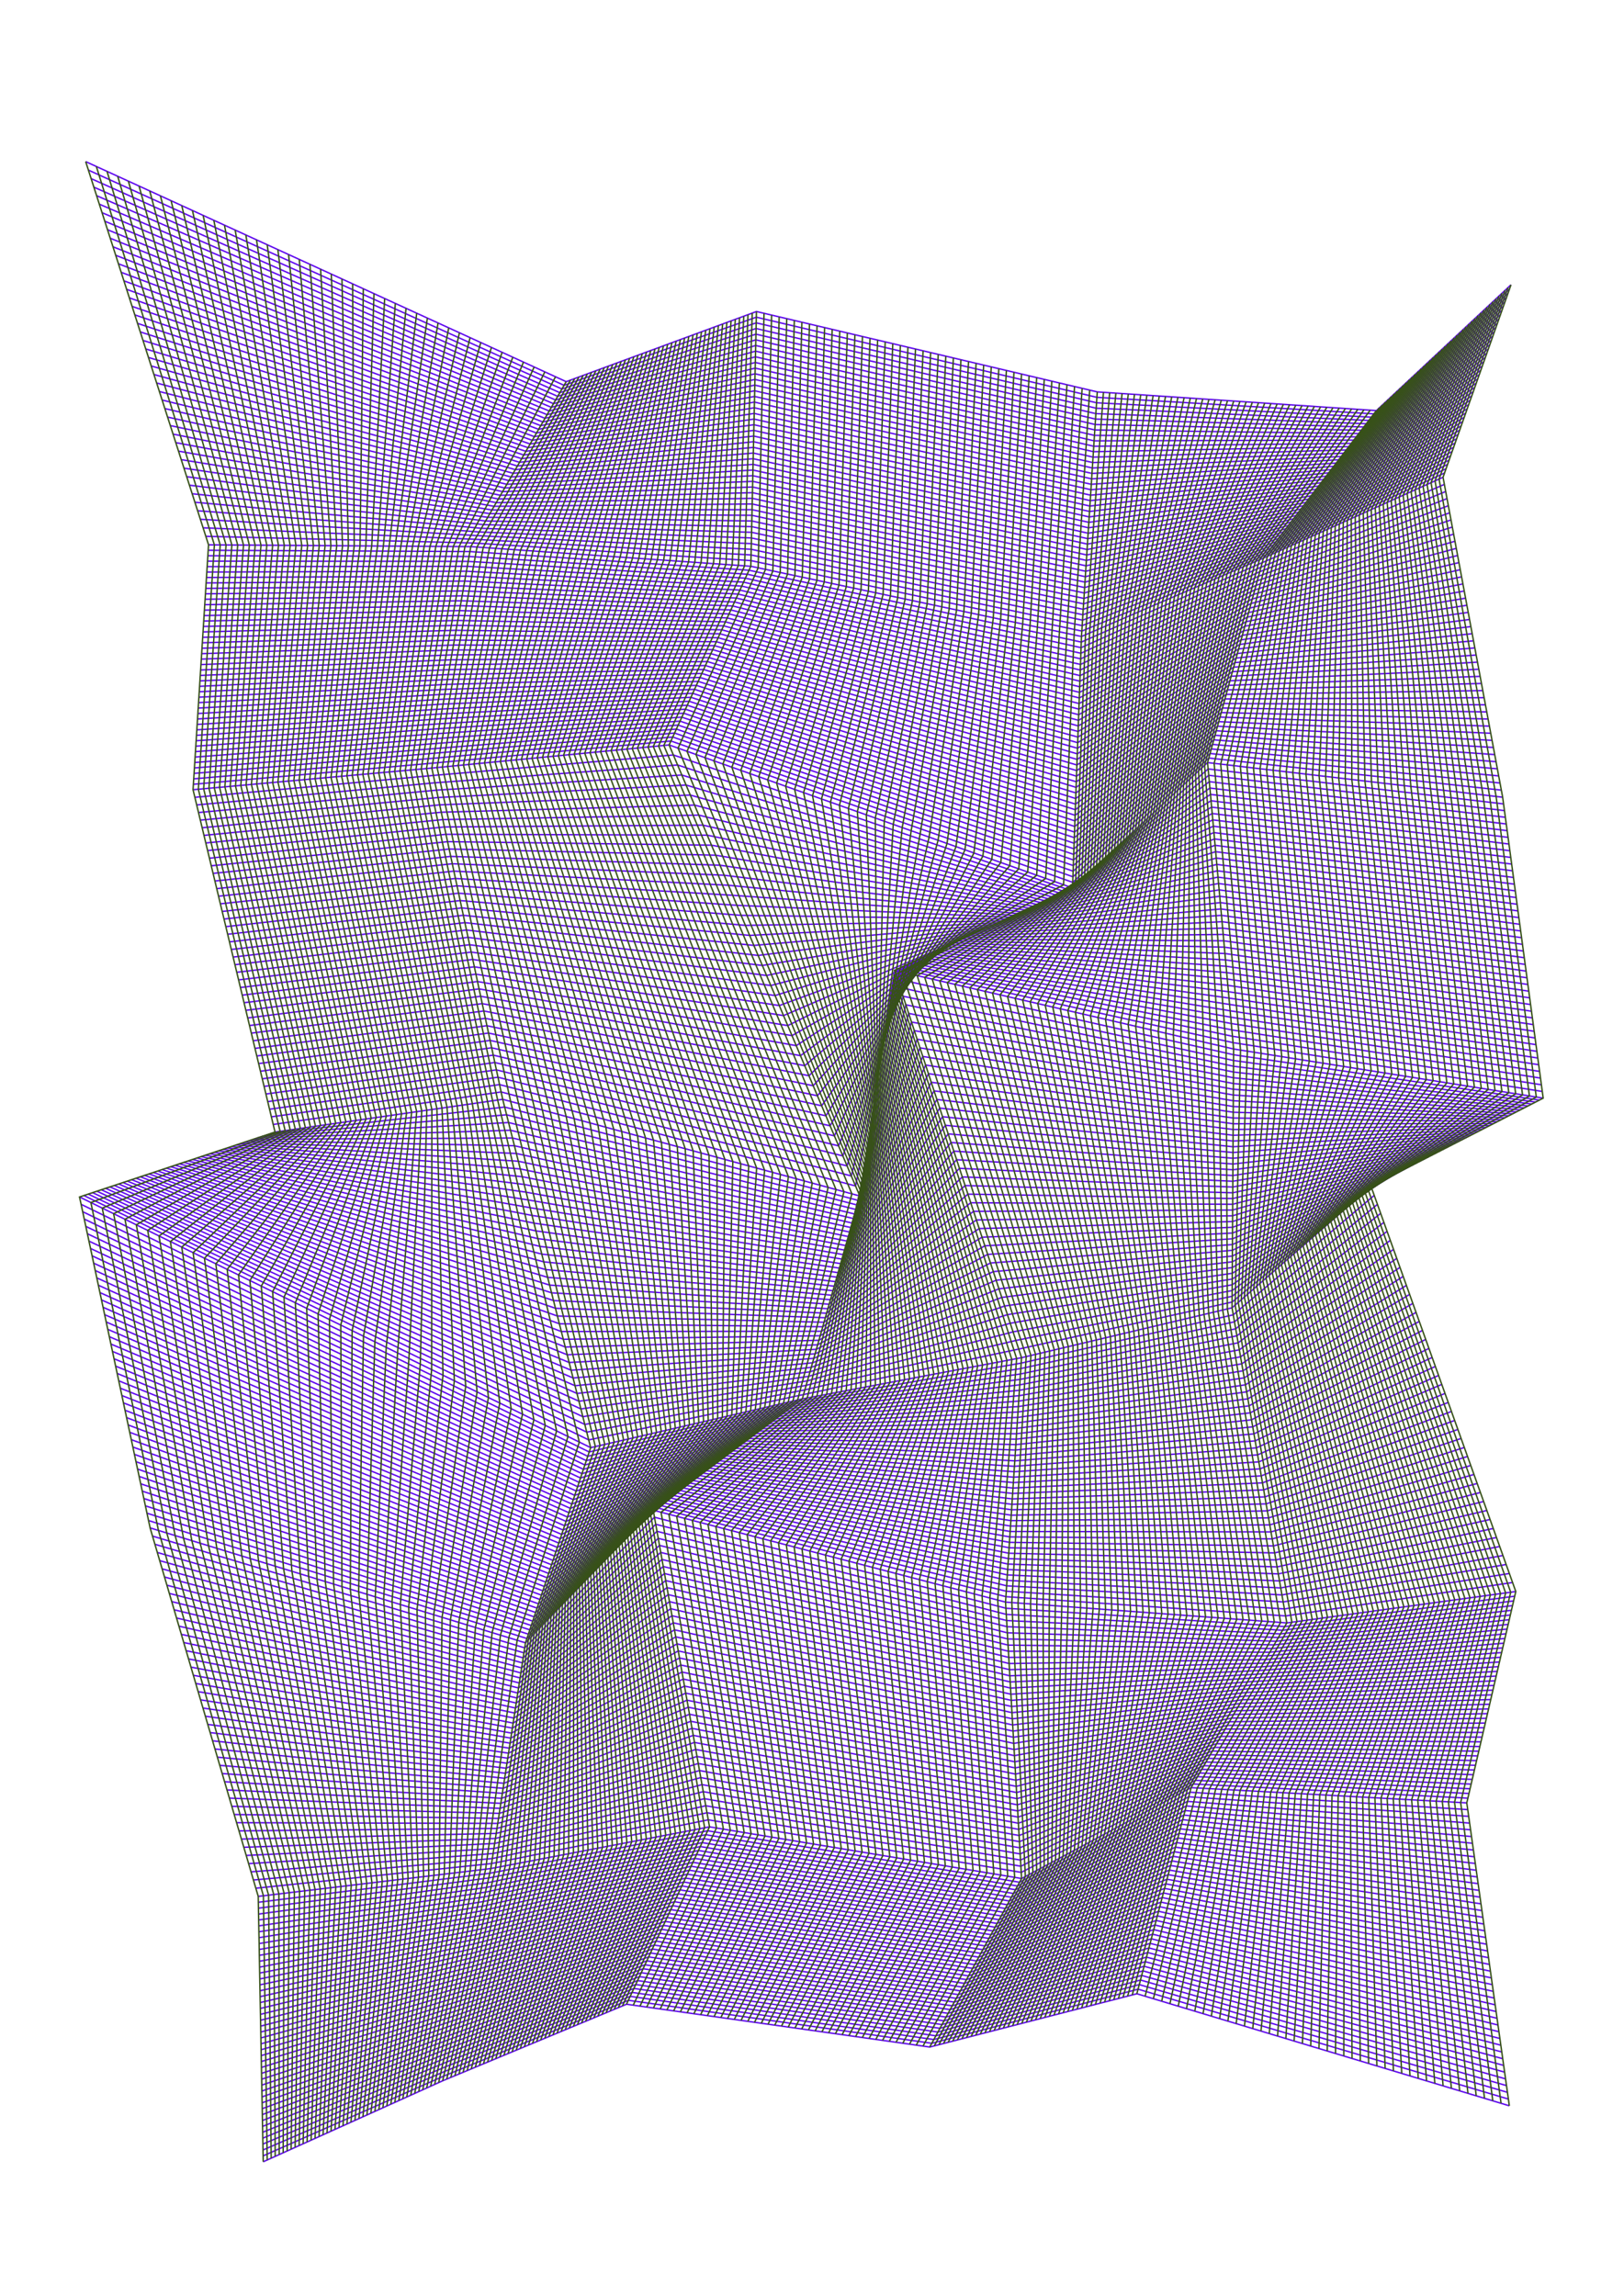 <?xml version="1.0" encoding="utf-8" ?>
<svg xmlns="http://www.w3.org/2000/svg" xmlns:cc="http://creativecommons.org/ns" xmlns:dc="http://purl.org/dc/elements/1.1/" xmlns:ev="http://www.w3.org/2001/xml-events" xmlns:inkscape="http://www.inkscape.org/namespaces/inkscape" xmlns:rdf="http://www.w3.org/1999/02/22-rdf-syntax-ns" xmlns:sodipodi="http://sodipodi.sourceforge.net/DTD/sodipodi-0.dtd" xmlns:xlink="http://www.w3.org/1999/xlink" baseProfile="tiny" height="42.0cm" version="1.2" viewBox="0 0 1122.52 1587.402" width="29.7cm">
  <defs/>
  <g fill="none" id="layer1" inkscape:groupmode="layer" inkscape:label="1" stroke="#5e07ef" stroke-width="1.0" style="display:inline">
    <polyline points="59.22,111.72 391.352,263.851 522.861,215.361 758.433,270.933 951.364,283.864 1044.397,196.896"/>
    <polyline points="61.107,117.607 389.886,266.386 522.774,219.274 758.191,274.69 949.63,286.129 1043.353,199.853"/>
    <polyline points="62.995,123.495 388.42,268.92 522.688,223.188 757.948,278.448 947.895,288.395 1042.31,202.809"/>
    <polyline points="64.882,129.382 386.954,271.454 522.601,227.101 757.706,282.205 946.161,290.661 1041.266,205.766"/>
    <polyline points="66.769,135.269 385.489,273.989 522.515,231.015 757.463,285.963 944.427,292.926 1040.223,208.722"/>
    <polyline points="68.657,141.157 384.023,276.523 522.428,234.928 757.22,289.72 942.692,295.192 1039.179,211.679"/>
    <polyline points="70.544,147.044 382.557,279.057 522.342,238.842 756.978,293.478 940.958,297.458 1038.136,214.635"/>
    <polyline points="72.431,152.931 381.092,281.592 522.256,242.755 756.735,297.235 939.223,299.723 1037.092,217.591"/>
    <polyline points="74.319,158.819 379.626,284.126 522.169,246.669 756.493,300.992 937.489,301.989 1036.048,220.548"/>
    <polyline points="76.206,164.706 378.16,286.66 522.083,250.583 756.25,304.75 935.755,304.255 1035.005,223.504"/>
    <polyline points="78.093,170.594 376.695,289.195 521.996,254.496 756.008,308.507 934.02,306.52 1033.961,226.461"/>
    <polyline points="79.981,176.481 375.229,291.729 521.91,258.41 755.765,312.265 932.286,308.786 1032.918,229.417"/>
    <polyline points="81.868,182.368 373.763,294.263 521.823,262.323 755.522,316.022 930.552,311.051 1031.874,232.374"/>
    <polyline points="83.755,188.256 372.298,296.798 521.737,266.237 755.28,319.78 928.817,313.317 1030.831,235.33"/>
    <polyline points="85.643,194.143 370.832,299.332 521.65,270.15 755.037,323.537 927.083,315.583 1029.787,238.287"/>
    <polyline points="87.53,200.03 369.366,301.866 521.564,274.064 754.795,327.294 925.349,317.848 1028.744,241.243"/>
    <polyline points="89.418,205.918 367.901,304.401 521.477,277.977 754.552,331.052 923.614,320.114 1027.7,244.2"/>
    <polyline points="91.305,211.805 366.435,306.935 521.391,281.891 754.309,334.809 921.88,322.38 1026.657,247.156"/>
    <polyline points="93.192,217.692 364.969,309.469 521.305,285.805 754.067,338.567 920.146,324.645 1025.613,250.113"/>
    <polyline points="95.08,223.58 363.503,312.003 521.218,289.718 753.824,342.324 918.411,326.911 1024.57,253.069"/>
    <polyline points="96.967,229.467 362.038,314.538 521.132,293.632 753.582,346.082 916.677,329.177 1023.526,256.025"/>
    <polyline points="98.854,235.354 360.572,317.072 521.045,297.545 753.339,349.839 914.943,331.442 1022.482,258.982"/>
    <polyline points="100.742,241.242 359.106,319.606 520.959,301.459 753.097,353.596 913.208,333.708 1021.439,261.938"/>
    <polyline points="102.629,247.129 357.641,322.141 520.872,305.372 752.854,357.354 911.474,335.974 1020.395,264.895"/>
    <polyline points="104.516,253.016 356.175,324.675 520.786,309.286 752.611,361.111 909.74,338.239 1019.352,267.851"/>
    <polyline points="106.404,258.904 354.709,327.209 520.699,313.199 752.369,364.869 908.005,340.505 1018.308,270.808"/>
    <polyline points="108.291,264.791 353.244,329.744 520.613,317.113 752.126,368.626 906.271,342.771 1017.265,273.764"/>
    <polyline points="110.178,270.678 351.778,332.278 520.527,321.026 751.884,372.384 904.537,345.036 1016.221,276.721"/>
    <polyline points="112.066,276.566 350.312,334.812 520.44,324.94 751.641,376.141 902.802,347.302 1015.178,279.677"/>
    <polyline points="113.953,282.453 348.847,337.347 520.354,328.853 751.399,379.899 901.068,349.568 1014.134,282.634"/>
    <polyline points="115.841,288.341 347.381,339.881 520.267,332.767 751.156,383.656 899.333,351.833 1013.09,285.59"/>
    <polyline points="117.728,294.228 345.915,342.415 520.181,336.681 750.913,387.413 897.599,354.099 1012.047,288.547"/>
    <polyline points="119.615,300.115 344.45,344.95 520.094,340.594 750.671,391.171 895.865,356.365 1011.003,291.503"/>
    <polyline points="121.502,306.003 342.984,347.484 520.008,344.508 750.428,394.928 894.13,358.63 1009.96,294.459"/>
    <polyline points="123.39,311.89 341.518,350.018 519.921,348.421 750.186,398.686 892.396,360.896 1008.916,297.416"/>
    <polyline points="125.277,317.777 340.053,352.553 519.835,352.335 749.943,402.443 890.662,363.161 1007.873,300.372"/>
    <polyline points="127.165,323.665 338.587,355.087 519.748,356.248 749.701,406.2 888.928,365.427 1006.829,303.329"/>
    <polyline points="129.052,329.552 337.121,357.621 519.662,360.162 749.458,409.958 887.193,367.693 1005.786,306.285"/>
    <polyline points="130.939,335.439 335.656,360.156 519.576,364.075 749.216,413.715 885.459,369.958 1004.742,309.242"/>
    <polyline points="132.827,341.327 334.19,362.69 519.489,367.989 748.973,417.473 883.724,372.224 1003.698,312.198"/>
    <polyline points="134.714,347.214 332.724,365.224 519.403,371.902 748.73,421.23 881.99,374.49 1002.655,315.155"/>
    <polyline points="136.601,353.101 331.258,367.758 519.316,375.816 748.488,424.988 880.256,376.755 1001.611,318.111"/>
    <polyline points="138.489,358.989 329.793,370.293 519.23,379.73 748.245,428.745 878.521,379.021 1000.568,321.068"/>
    <polyline points="140.376,364.876 328.327,372.827 519.143,383.643 748.003,432.502 876.787,381.287 999.524,324.024"/>
    <polyline points="142.263,370.763 326.861,375.361 519.057,387.557 747.76,436.26 875.053,383.552 998.481,326.981"/>
    <polyline points="144.151,376.651 325.396,377.896 518.97,391.47 747.518,440.017 873.318,385.818 997.437,329.937"/>
    <polyline points="143.913,380.413 324.797,381.297 517.715,394.215 747.38,443.88 872.46,388.959 998.353,334.853"/>
    <polyline points="143.674,384.175 324.199,384.699 516.46,396.96 747.243,447.743 871.601,392.101 999.269,339.768"/>
    <polyline points="143.436,387.936 323.601,388.101 515.205,399.705 747.106,451.606 870.742,395.242 1000.184,344.684"/>
    <polyline points="143.198,391.698 323.002,391.502 513.95,402.45 746.968,455.468 869.884,398.384 1001.1,349.599"/>
    <polyline points="142.96,395.46 322.404,394.904 512.696,405.195 746.831,459.331 869.025,401.525 1002.015,354.515"/>
    <polyline points="142.722,399.222 321.806,398.306 511.44,407.94 746.694,463.194 868.167,404.666 1002.931,359.431"/>
    <polyline points="142.484,402.984 321.207,401.707 510.185,410.685 746.557,467.056 867.308,407.808 1003.847,364.346"/>
    <polyline points="142.246,406.746 320.609,405.109 508.93,413.43 746.419,470.919 866.449,410.949 1004.762,369.262"/>
    <polyline points="142.007,410.507 320.011,408.511 507.675,416.175 746.282,474.782 865.591,414.09 1005.678,374.178"/>
    <polyline points="141.769,414.269 319.413,411.913 506.421,418.921 746.145,478.645 864.732,417.232 1006.594,379.093"/>
    <polyline points="141.531,418.031 318.814,415.314 505.166,421.666 746.007,482.507 863.874,420.373 1007.509,384.009"/>
    <polyline points="141.293,421.793 318.216,418.716 503.911,424.411 745.87,486.37 863.015,423.515 1008.425,388.925"/>
    <polyline points="141.055,425.555 317.618,422.118 502.656,427.156 745.733,490.233 862.156,426.656 1009.341,393.84"/>
    <polyline points="140.817,429.317 317.019,425.519 501.401,429.901 745.596,494.095 861.298,429.797 1010.256,398.756"/>
    <polyline points="140.579,433.079 316.421,428.921 500.146,432.646 745.458,497.958 860.439,432.939 1011.172,403.672"/>
    <polyline points="140.34,436.841 315.823,432.323 498.891,435.391 745.321,501.821 859.58,436.08 1012.088,408.587"/>
    <polyline points="140.102,440.602 315.224,435.724 497.636,438.136 745.184,505.684 858.722,439.221 1013.003,413.503"/>
    <polyline points="139.864,444.364 314.626,439.126 496.381,440.881 745.046,509.546 857.863,442.363 1013.919,418.419"/>
    <polyline points="139.626,448.126 314.028,442.528 495.126,443.626 744.909,513.409 857.005,445.504 1014.835,423.334"/>
    <polyline points="139.388,451.888 313.43,445.93 493.871,446.371 744.772,517.272 856.146,448.646 1015.75,428.25"/>
    <polyline points="139.15,455.65 312.831,449.331 492.616,449.116 744.635,521.134 855.287,451.787 1016.666,433.166"/>
    <polyline points="138.912,459.412 312.233,452.733 491.361,451.861 744.497,524.997 854.429,454.928 1017.582,438.081"/>
    <polyline points="138.673,463.174 311.635,456.135 490.106,454.606 744.36,528.86 853.57,458.07 1018.497,442.997"/>
    <polyline points="138.435,466.935 311.036,459.536 488.851,457.351 744.223,532.722 852.711,461.211 1019.413,447.912"/>
    <polyline points="138.197,470.697 310.438,462.938 487.596,460.096 744.085,536.585 851.853,464.353 1020.328,452.828"/>
    <polyline points="137.959,474.459 309.84,466.34 486.341,462.841 743.948,540.448 850.994,467.494 1021.244,457.744"/>
    <polyline points="137.721,478.221 309.241,469.742 485.086,465.586 743.811,544.311 850.135,470.635 1022.16,462.659"/>
    <polyline points="137.483,481.983 308.643,473.143 483.831,468.331 743.673,548.173 849.277,473.777 1023.075,467.575"/>
    <polyline points="137.245,485.745 308.045,476.545 482.576,471.076 743.536,552.036 848.418,476.918 1023.991,472.491"/>
    <polyline points="137.006,489.507 307.447,479.947 481.321,473.821 743.399,555.899 847.56,480.06 1024.907,477.406"/>
    <polyline points="136.768,493.269 306.848,483.348 480.066,476.566 743.262,559.761 846.701,483.201 1025.822,482.322"/>
    <polyline points="136.53,497.03 306.25,486.75 478.811,479.311 743.124,563.624 845.842,486.342 1026.738,487.238"/>
    <polyline points="136.292,500.792 305.652,490.152 477.556,482.056 742.987,567.487 844.984,489.484 1027.654,492.153"/>
    <polyline points="136.054,504.554 305.053,493.553 476.301,484.801 742.85,571.35 844.125,492.625 1028.569,497.069"/>
    <polyline points="135.816,508.316 304.455,496.955 475.046,487.546 742.712,575.212 843.266,495.766 1029.485,501.985"/>
    <polyline points="135.578,512.078 303.857,500.357 473.791,490.291 742.575,579.075 842.408,498.908 1030.401,506.9"/>
    <polyline points="135.339,515.84 303.258,503.759 472.536,493.036 742.438,582.938 841.549,502.049 1031.316,511.816"/>
    <polyline points="135.101,519.601 302.66,507.16 471.281,495.781 742.301,586.801 840.691,505.19 1032.232,516.732"/>
    <polyline points="134.863,523.363 302.062,510.562 470.026,498.526 742.163,590.663 839.832,508.332 1033.148,521.647"/>
    <polyline points="134.625,527.125 301.464,513.964 468.771,501.271 742.026,594.526 838.973,511.473 1034.063,526.563"/>
    <polyline points="134.387,530.887 467.516,504.016 741.889,598.389 838.115,514.615 1034.979,531.479"/>
    <polyline points="134.149,534.649 466.261,506.761 741.751,602.251 837.256,517.756 1035.895,536.394"/>
    <polyline points="133.911,538.411 299.669,524.169 465.006,509.506 741.614,606.114 836.398,520.897 1036.81,541.31"/>
    <polyline points="133.673,542.173 299.07,527.57 463.751,512.251 741.477,609.977 835.539,524.039 1037.726,546.226"/>
    <polyline points="133.434,545.935 298.472,530.972 462.496,514.996 741.34,613.84 834.68,527.18 1038.641,551.141"/>
    <polyline points="134.694,551.194 299.561,536.061 465.425,521.925 738.606,615.106 835.08,531.58 1039.264,555.764"/>
    <polyline points="135.953,556.453 300.649,541.149 468.354,528.854 735.872,616.372 835.481,535.98 1039.887,560.386"/>
    <polyline points="137.212,561.712 301.738,546.238 471.283,535.783 733.139,617.639 835.881,540.38 1040.509,565.009"/>
    <polyline points="138.471,566.971 302.827,551.327 474.212,542.712 730.405,618.905 836.281,544.781 1041.132,569.631"/>
    <polyline points="139.73,572.23 303.915,556.415 477.141,549.641 727.672,620.172 836.681,549.181 1041.754,574.254"/>
    <polyline points="140.989,577.489 305.004,561.504 480.07,556.57 724.938,621.438 837.081,553.581 1042.377,578.877"/>
    <polyline points="142.248,582.749 306.093,566.593 482.999,563.499 722.205,622.705 837.481,557.981 1043,583.499"/>
    <polyline points="143.507,588.008 307.182,571.682 485.928,570.428 719.471,623.971 837.881,562.381 1043.622,588.122"/>
    <polyline points="144.767,593.267 308.27,576.77 488.857,577.357 716.738,625.238 838.281,566.781 1044.245,592.745"/>
    <polyline points="146.026,598.526 309.359,581.859 491.786,584.286 714.004,626.504 838.681,571.181 1044.867,597.367"/>
    <polyline points="147.285,603.785 310.447,586.948 494.715,591.215 711.271,627.77 839.082,575.581 1045.49,601.99"/>
    <polyline points="148.544,609.044 311.536,592.036 497.644,598.144 708.537,629.037 839.482,579.981 1046.113,606.612"/>
    <polyline points="149.803,614.303 312.625,597.125 500.573,605.073 705.803,630.303 839.882,584.381 1046.735,611.235"/>
    <polyline points="151.062,619.563 313.714,602.214 503.502,612.002 703.07,631.57 840.282,588.782 1047.358,615.857"/>
    <polyline points="152.322,624.822 314.802,607.302 506.431,618.931 700.336,632.836 840.682,593.182 1047.98,620.48"/>
    <polyline points="153.581,630.081 315.891,612.391 509.36,625.86 697.603,634.103 841.082,597.582 1048.603,625.103"/>
    <polyline points="154.84,635.34 316.98,617.48 512.289,632.789 694.869,635.369 841.482,601.982 1049.226,629.725"/>
    <polyline points="156.099,640.599 318.068,622.568 515.218,639.718 692.136,636.636 841.882,606.382 1049.848,634.348"/>
    <polyline points="157.358,645.858 319.157,627.657 518.147,646.647 689.402,637.902 842.282,610.782 1050.471,638.971"/>
    <polyline points="158.617,651.118 320.246,632.746 521.076,653.576 686.669,639.169 842.683,615.182 1051.093,643.593"/>
    <polyline points="159.876,656.377 321.334,637.834 524.005,660.505 683.935,640.435 843.083,619.582 1051.716,648.216"/>
    <polyline points="161.136,661.636 322.423,642.923 526.934,667.434 681.202,641.702 843.483,623.982 1052.339,652.838"/>
    <polyline points="162.395,666.895 323.512,648.012 529.863,674.363 678.468,642.968 843.883,628.383 1052.961,657.461"/>
    <polyline points="163.654,672.154 324.6,653.101 532.792,681.292 675.735,644.234 844.283,632.783 1053.584,662.084"/>
    <polyline points="164.913,677.413 325.689,658.189 535.721,688.221 673.001,645.501 844.683,637.183 1054.206,666.706"/>
    <polyline points="166.172,682.673 326.778,663.278 538.65,695.15 670.267,646.767 845.083,641.583 1054.829,671.329"/>
    <polyline points="167.431,687.932 327.866,668.367 541.579,702.079 667.534,648.034 845.483,645.983 1055.452,675.951"/>
    <polyline points="168.69,693.191 328.955,673.455 544.508,709.008 664.8,649.3 845.883,650.383 1056.074,680.574"/>
    <polyline points="169.95,698.45 330.044,678.544 547.437,715.937 662.067,650.567 846.284,654.783 1056.697,685.197"/>
    <polyline points="171.209,703.709 331.132,683.633 550.366,722.866 659.333,651.833 846.684,659.183 1057.319,689.819"/>
    <polyline points="172.468,708.968 332.221,688.721 553.295,729.795 656.6,653.1 847.084,663.584 1057.942,694.442"/>
    <polyline points="173.727,714.227 333.31,693.81 556.224,736.724 653.866,654.366 847.484,667.984 1058.564,699.064"/>
    <polyline points="174.986,719.486 334.399,698.899 559.153,743.653 651.133,655.633 847.884,672.384 1059.187,703.687"/>
    <polyline points="176.245,724.746 335.487,703.987 562.082,750.582 648.399,656.899 848.284,676.784 1059.81,708.309"/>
    <polyline points="177.505,730.005 336.576,709.076 565.011,757.511 645.665,658.165 848.684,681.184 1060.432,712.932"/>
    <polyline points="178.764,735.264 337.665,714.165 567.94,764.44 642.932,659.432 849.084,685.584 1061.055,717.555"/>
    <polyline points="180.023,740.523 338.753,719.253 570.869,771.369 640.198,660.698 849.484,689.984 1061.678,722.177"/>
    <polyline points="181.282,745.782 339.842,724.342 573.798,778.298 637.465,661.965 1062.3,726.8"/>
    <polyline points="182.541,751.041 340.931,729.431 576.727,785.227 634.731,663.231 850.285,698.784 1062.923,731.423"/>
    <polyline points="183.8,756.301 342.019,734.519 579.656,792.156 631.998,664.498 850.685,703.185 1063.545,736.045"/>
    <polyline points="185.059,761.56 343.108,739.608 582.585,799.085 629.264,665.764 851.085,707.585 1064.168,740.668"/>
    <polyline points="186.319,766.819 344.197,744.697 585.514,806.014 626.531,667.031 851.485,711.985 1064.791,745.29"/>
    <polyline points="187.578,772.078 345.285,749.785 588.443,812.943 623.797,668.297 851.885,716.385 1065.413,749.913"/>
    <polyline points="188.837,777.337 346.374,754.874 591.372,819.872 621.063,669.564 852.285,720.785 1066.036,754.535"/>
    <polyline points="190.096,782.596 347.463,759.963 594.301,826.801 618.33,670.83 852.685,725.185 1066.658,759.158"/>
    <polyline points="187.093,783.594 348.814,765.314 593.418,829.918 620.28,676.78 852.661,729.161 1064.014,760.513"/>
    <polyline points="184.091,784.591 350.165,770.665 592.535,833.035 622.23,682.73 852.637,733.137 1061.369,761.869"/>
    <polyline points="181.088,785.588 351.516,776.016 591.652,836.152 624.18,688.68 852.612,737.112 1058.724,763.224"/>
    <polyline points="178.086,786.586 352.868,781.368 590.769,839.269 626.13,694.63 852.588,741.088 1056.079,764.579"/>
    <polyline points="175.083,787.583 354.219,786.719 589.885,842.386 628.08,700.58 852.564,745.064 1053.435,765.934"/>
    <polyline points="172.081,788.581 355.57,792.07 589.003,845.503 630.03,706.53 852.54,749.039 1050.79,767.29"/>
    <polyline points="169.078,789.578 356.921,797.421 588.119,848.62 631.98,712.48 852.515,753.015 1048.145,768.645"/>
    <polyline points="166.075,790.576 358.272,802.773 587.236,851.737 633.93,718.43 852.491,756.991 1045.5,770"/>
    <polyline points="163.073,791.573 359.624,808.124 586.353,854.854 635.88,724.38 852.467,760.967 1042.856,771.355"/>
    <polyline points="160.07,792.571 360.975,813.475 585.47,857.971 637.83,730.33 852.442,764.942 1040.211,772.711"/>
    <polyline points="157.068,793.568 362.326,818.826 584.587,861.087 639.78,736.28 852.418,768.918 1037.566,774.066"/>
    <polyline points="154.065,794.565 363.677,824.177 583.704,864.204 641.73,742.23 852.394,772.894 1034.921,775.421"/>
    <polyline points="151.062,795.563 365.028,829.529 582.821,867.321 643.68,748.18 852.37,776.87 1032.277,776.776"/>
    <polyline points="148.06,796.56 366.38,834.88 581.938,870.438 645.63,754.13 852.345,780.845 1029.632,778.132"/>
    <polyline points="145.057,797.558 367.731,840.231 581.055,873.555 647.58,760.08 852.321,784.821 1026.987,779.487"/>
    <polyline points="142.055,798.555 369.082,845.582 580.172,876.672 649.53,766.03 852.297,788.797 1024.342,780.842"/>
    <polyline points="139.052,799.553 370.433,850.934 579.289,879.789 651.48,771.98 852.273,792.772 1021.698,782.197"/>
    <polyline points="136.05,800.55 371.784,856.285 578.406,882.906 653.43,777.93 852.248,796.748 1019.053,783.553"/>
    <polyline points="133.047,801.547 373.136,861.636 577.523,886.023 655.38,783.88 852.224,800.724 1016.408,784.908"/>
    <polyline points="130.044,802.545 374.487,866.987 576.64,889.14 657.33,789.83 852.2,804.7 1013.763,786.263"/>
    <polyline points="127.042,803.542 375.838,872.338 575.757,892.257 659.28,795.78 852.175,808.675 1011.119,787.619"/>
    <polyline points="124.039,804.54 377.189,877.69 574.874,895.374 661.23,801.73 852.151,812.651 1008.474,788.974"/>
    <polyline points="121.037,805.537 378.541,883.041 573.991,898.491 663.181,807.681 852.127,816.627 1005.829,790.329"/>
    <polyline points="118.034,806.535 379.892,888.392 573.107,901.608 665.13,813.63 852.103,820.602 1003.184,791.684"/>
    <polyline points="115.032,807.532 381.243,893.743 572.225,904.725 667.081,819.581 852.078,824.578 1000.54,793.039"/>
    <polyline points="112.029,808.529 382.594,899.095 571.341,907.842 669.03,825.53 852.054,828.554 997.895,794.395"/>
    <polyline points="109.026,809.527 383.945,904.446 570.458,910.959 670.981,831.481 852.03,832.53 995.25,795.75"/>
    <polyline points="106.024,810.524 385.297,909.797 569.575,914.076 672.931,837.431 852.005,836.505 992.605,797.105"/>
    <polyline points="103.021,811.522 386.648,915.148 568.692,917.192 674.881,843.381 851.981,840.481 989.961,798.461"/>
    <polyline points="100.019,812.519 387.999,920.499 567.809,920.309 676.831,849.331 851.957,844.457 987.316,799.816"/>
    <polyline points="97.016,813.517 389.35,925.851 566.926,923.426 678.781,855.281 851.933,848.433 984.671,801.171"/>
    <polyline points="94.014,814.514 390.702,931.202 566.043,926.543 680.731,861.231 851.908,852.408 982.026,802.526"/>
    <polyline points="91.011,815.511 392.053,936.553 565.16,929.66 682.681,867.181 851.884,856.384 979.382,803.881"/>
    <polyline points="88.008,816.509 393.404,941.904 564.277,932.777 684.631,873.131 851.86,860.36 976.737,805.237"/>
    <polyline points="85.006,817.506 394.755,947.255 563.394,935.894 686.581,879.081 851.836,864.336 974.092,806.592"/>
    <polyline points="82.003,818.504 396.106,952.607 562.511,939.011 688.531,885.031 851.811,868.311 971.447,807.947"/>
    <polyline points="79.001,819.501 397.457,957.958 561.628,942.128 690.481,890.981 851.787,872.287 968.803,809.303"/>
    <polyline points="75.998,820.499 398.809,963.309 560.745,945.245 692.431,896.931 851.763,876.263 966.158,810.658"/>
    <polyline points="72.996,821.496 400.16,968.66 559.862,948.362 694.381,902.881 851.738,880.238 963.513,812.013"/>
    <polyline points="69.993,822.493 401.511,974.011 558.979,951.479 696.331,908.831 851.714,884.214 960.868,813.368"/>
    <polyline points="66.99,823.491 402.862,979.363 558.096,954.596 698.281,914.781 851.69,888.19 958.224,814.723"/>
    <polyline points="63.988,824.488 404.214,984.714 557.213,957.713 700.231,920.731 851.665,892.165 955.579,816.079"/>
    <polyline points="60.985,825.486 405.565,990.065 556.33,960.83 702.181,926.681 851.641,896.141 952.934,817.434"/>
    <polyline points="57.983,826.483 406.916,995.416 704.131,932.631 851.617,900.117 950.289,818.789"/>
    <polyline points="54.98,827.481 408.267,1000.768 554.563,967.064 706.081,938.581 851.593,904.093 947.645,820.145"/>
    <polyline points="56.064,832.564 407.266,1003.766 552.274,968.774 705.836,942.336 852.434,908.934 949.869,826.369"/>
    <polyline points="57.148,837.649 406.265,1006.765 549.984,970.484 705.591,946.091 853.275,913.775 952.092,832.592"/>
    <polyline points="58.232,842.732 405.263,1009.764 547.693,972.194 705.345,949.845 854.117,918.617 954.316,838.816"/>
    <polyline points="59.316,847.816 404.262,1012.762 545.404,973.904 705.1,953.6 854.958,923.458 956.54,845.04"/>
    <polyline points="60.4,852.9 403.261,1015.761 543.114,975.614 704.855,957.355 855.799,928.299 958.764,851.264"/>
    <polyline points="61.484,857.984 402.26,1018.76 540.824,977.324 704.61,961.11 856.64,933.14 960.988,857.488"/>
    <polyline points="62.568,863.068 401.258,1021.759 538.534,979.034 704.364,964.865 857.482,937.982 963.212,863.712"/>
    <polyline points="63.652,868.152 400.257,1024.757 536.244,980.744 704.119,968.619 858.323,942.823 965.436,869.936"/>
    <polyline points="64.736,873.236 399.256,1027.756 533.954,982.454 703.874,972.374 859.164,947.664 967.66,876.16"/>
    <polyline points="65.82,878.32 398.254,1030.755 531.664,984.164 703.629,976.129 860.006,952.506 969.884,882.384"/>
    <polyline points="66.903,883.404 397.253,1033.754 529.374,985.874 703.384,979.884 860.847,957.347 972.108,888.608"/>
    <polyline points="67.987,888.488 396.252,1036.752 527.084,987.584 703.138,983.639 861.688,962.188 974.332,894.832"/>
    <polyline points="69.071,893.572 395.251,1039.751 524.794,989.294 702.893,987.393 862.53,967.03 976.555,901.055"/>
    <polyline points="70.155,898.656 394.249,1042.75 522.504,991.004 702.648,991.148 863.371,971.871 978.779,907.279"/>
    <polyline points="71.239,903.74 393.248,1045.748 520.214,992.714 702.403,994.903 864.212,976.712 981.003,913.503"/>
    <polyline points="72.323,908.824 392.247,1048.747 517.924,994.424 702.158,998.658 865.053,981.553 983.227,919.727"/>
    <polyline points="73.407,913.908 391.245,1051.746 515.634,996.134 701.912,1002.412 865.895,986.395 985.451,925.951"/>
    <polyline points="74.491,918.991 390.244,1054.745 513.344,997.844 701.667,1006.167 866.736,991.236 987.675,932.175"/>
    <polyline points="75.575,924.075 389.243,1057.743 511.054,999.554 701.422,1009.922 867.577,996.077 989.899,938.399"/>
    <polyline points="76.659,929.159 388.242,1060.742 508.764,1001.264 701.177,1013.677 868.419,1000.919 992.123,944.623"/>
    <polyline points="77.743,934.243 387.24,1063.741 506.474,1002.975 700.932,1017.432 869.26,1005.76 994.347,950.847"/>
    <polyline points="78.827,939.327 386.239,1066.739 504.184,1004.685 700.686,1021.187 870.101,1010.601 996.571,957.071"/>
    <polyline points="79.911,944.411 385.238,1069.738 501.894,1006.395 700.441,1024.941 870.943,1015.443 998.794,963.294"/>
    <polyline points="80.995,949.495 384.236,1072.737 499.604,1008.105 700.196,1028.696 871.784,1020.284 1001.018,969.518"/>
    <polyline points="82.079,954.579 383.235,1075.736 497.315,1009.815 699.951,1032.451 872.625,1025.125 1003.242,975.742"/>
    <polyline points="83.162,959.663 382.234,1078.734 495.025,1011.525 699.705,1036.206 873.466,1029.967 1005.466,981.966"/>
    <polyline points="84.246,964.747 381.233,1081.733 492.735,1013.235 699.46,1039.96 874.308,1034.808 1007.69,988.19"/>
    <polyline points="85.33,969.831 380.231,1084.732 490.445,1014.945 699.215,1043.715 875.149,1039.649 1009.914,994.414"/>
    <polyline points="86.414,974.915 379.23,1087.73 488.155,1016.655 698.97,1047.47 875.99,1044.491 1012.138,1000.638"/>
    <polyline points="87.498,979.999 378.229,1090.729 485.865,1018.365 698.725,1051.225 876.832,1049.332 1014.362,1006.862"/>
    <polyline points="88.582,985.082 377.228,1093.728 483.575,1020.075 698.479,1054.98 877.673,1054.173 1016.586,1013.086"/>
    <polyline points="89.666,990.167 376.226,1096.727 481.285,1021.785 698.234,1058.734 878.514,1059.014 1018.81,1019.31"/>
    <polyline points="90.75,995.25 375.225,1099.725 478.995,1023.495 697.989,1062.489 879.356,1063.856 1021.034,1025.534"/>
    <polyline points="91.834,1000.334 374.224,1102.724 476.705,1025.205 697.744,1066.244 880.197,1068.697 1023.257,1031.757"/>
    <polyline points="92.918,1005.418 373.222,1105.723 474.415,1026.915 697.499,1069.999 881.038,1073.538 1025.481,1037.981"/>
    <polyline points="94.002,1010.502 372.221,1108.722 472.125,1028.625 697.253,1073.754 881.88,1078.38 1027.705,1044.205"/>
    <polyline points="95.086,1015.586 371.22,1111.72 469.835,1030.335 697.008,1077.508 882.721,1083.221 1029.929,1050.429"/>
    <polyline points="96.17,1020.67 370.219,1114.719 467.545,1032.045 696.763,1081.263 883.562,1088.062 1032.153,1056.653"/>
    <polyline points="97.254,1025.754 369.217,1117.718 465.255,1033.755 696.518,1085.018 884.403,1092.903 1034.377,1062.877"/>
    <polyline points="98.338,1030.838 368.216,1120.716 462.965,1035.466 696.273,1088.773 885.245,1097.745 1036.601,1069.101"/>
    <polyline points="99.421,1035.922 367.215,1123.715 460.675,1037.176 696.027,1092.527 886.086,1102.586 1038.825,1075.325"/>
    <polyline points="100.505,1041.006 366.213,1126.714 458.385,1038.886 695.782,1096.282 886.927,1107.427 1041.049,1081.549"/>
    <polyline points="101.589,1046.09 365.212,1129.713 456.095,1040.596 695.537,1100.037 887.769,1112.269 1043.273,1087.773"/>
    <polyline points="102.673,1051.174 364.211,1132.711 453.805,1042.306 695.292,1103.792 888.61,1117.11 1045.496,1093.996"/>
    <polyline points="103.757,1056.258 363.21,1135.71 451.515,1044.016 695.046,1107.547 889.451,1121.951 1047.72,1100.22"/>
    <polyline points="105.418,1061.918 362.677,1139.178 452.38,1048.88 695.293,1111.793 887.981,1124.482 1046.968,1103.468"/>
    <polyline points="107.079,1067.579 362.144,1142.645 453.244,1053.745 695.539,1116.039 886.512,1127.012 1046.215,1106.715"/>
    <polyline points="108.739,1073.24 361.612,1146.112 454.108,1058.609 695.785,1120.285 885.042,1129.542 1045.462,1109.962"/>
    <polyline points="110.4,1078.9 361.079,1149.58 454.973,1063.473 696.032,1124.532 883.572,1132.072 1044.71,1113.21"/>
    <polyline points="112.06,1084.561 360.547,1153.047 455.837,1068.338 696.278,1128.778 882.102,1134.603 1043.957,1116.457"/>
    <polyline points="113.721,1090.222 360.014,1156.515 456.702,1073.202 696.524,1133.024 880.633,1137.133 1043.205,1119.705"/>
    <polyline points="115.382,1095.882 359.482,1159.982 457.566,1078.066 696.77,1137.271 879.163,1139.663 1042.452,1122.952"/>
    <polyline points="117.042,1101.543 358.949,1163.45 458.43,1082.931 697.017,1141.517 877.693,1142.193 1041.699,1126.199"/>
    <polyline points="118.703,1107.204 358.417,1166.917 459.295,1087.795 697.263,1145.763 876.223,1144.724 1040.947,1129.447"/>
    <polyline points="120.364,1112.864 357.884,1170.384 460.159,1092.659 697.509,1150.01 874.754,1147.254 1040.194,1132.694"/>
    <polyline points="122.024,1118.525 357.351,1173.852 461.023,1097.524 697.756,1154.256 873.284,1149.784 1039.441,1135.941"/>
    <polyline points="123.685,1124.186 356.819,1177.319 461.888,1102.388 698.002,1158.502 871.814,1152.314 1038.689,1139.189"/>
    <polyline points="125.346,1129.846 356.286,1180.787 462.752,1107.252 698.248,1162.749 870.344,1154.845 1037.936,1142.436"/>
    <polyline points="127.006,1135.507 355.754,1184.254 463.616,1112.117 698.495,1166.995 868.875,1157.375 1037.183,1145.683"/>
    <polyline points="128.667,1141.168 355.221,1187.722 464.481,1116.981 698.741,1171.241 867.405,1159.905 1036.431,1148.931"/>
    <polyline points="130.328,1146.828 354.689,1191.189 465.345,1121.845 698.987,1175.487 865.935,1162.435 1035.678,1152.178"/>
    <polyline points="131.988,1152.489 354.156,1194.657 466.209,1126.71 699.234,1179.734 864.465,1164.966 1034.925,1155.425"/>
    <polyline points="133.649,1158.149 353.624,1198.124 467.074,1131.574 699.48,1183.98 862.996,1167.496 1034.173,1158.673"/>
    <polyline points="135.31,1163.81 353.091,1201.591 467.938,1136.439 699.726,1188.226 861.526,1170.026 1033.42,1161.92"/>
    <polyline points="136.97,1169.471 352.558,1205.059 468.803,1141.303 699.972,1192.473 860.056,1172.556 1032.667,1165.167"/>
    <polyline points="138.631,1175.131 352.026,1208.526 469.667,1146.167 700.219,1196.719 858.586,1175.087 1031.915,1168.415"/>
    <polyline points="140.292,1180.792 351.493,1211.994 470.531,1151.032 700.465,1200.965 857.117,1177.617 1031.162,1171.662"/>
    <polyline points="141.952,1186.453 350.961,1215.461 471.396,1155.896 700.711,1205.212 855.647,1180.147 1030.409,1174.909"/>
    <polyline points="143.613,1192.113 350.428,1218.929 472.26,1160.76 700.958,1209.458 854.177,1182.677 1029.657,1178.157"/>
    <polyline points="145.274,1197.774 349.896,1222.396 473.124,1165.625 701.204,1213.704 852.707,1185.208 1028.904,1181.404"/>
    <polyline points="146.934,1203.435 349.363,1225.864 473.989,1170.489 701.45,1217.951 851.238,1187.738 1028.151,1184.652"/>
    <polyline points="148.595,1209.095 348.831,1229.331 474.853,1175.353 701.697,1222.197 849.768,1190.268 1027.399,1187.899"/>
    <polyline points="150.256,1214.756 348.298,1232.799 475.717,1180.218 701.943,1226.443 848.298,1192.798 1026.646,1191.146"/>
    <polyline points="151.916,1220.417 347.766,1236.266 476.582,1185.082 702.189,1230.689 846.828,1195.329 1025.894,1194.394"/>
    <polyline points="153.577,1226.077 347.233,1239.734 477.446,1189.946 702.435,1234.936 845.359,1197.859 1025.141,1197.641"/>
    <polyline points="155.238,1231.738 346.7,1243.201 478.31,1194.811 702.682,1239.182 843.889,1200.389 1024.388,1200.888"/>
    <polyline points="156.898,1237.399 346.168,1246.668 479.175,1199.675 702.928,1243.428 842.419,1202.919 1023.636,1204.136"/>
    <polyline points="158.559,1243.059 345.635,1250.136 480.039,1204.54 703.174,1247.675 840.949,1205.45 1022.883,1207.383"/>
    <polyline points="160.219,1248.72 345.103,1253.603 480.904,1209.404 703.421,1251.921 839.48,1207.98 1022.13,1210.63"/>
    <polyline points="161.88,1254.381 344.57,1257.071 481.768,1214.268 703.667,1256.167 838.01,1210.51 1021.378,1213.878"/>
    <polyline points="163.541,1260.041 344.038,1260.538 482.632,1219.133 703.913,1260.414 836.54,1213.04 1020.625,1217.125"/>
    <polyline points="165.201,1265.702 343.505,1264.006 483.497,1223.997 704.159,1264.66 835.07,1215.571 1019.872,1220.372"/>
    <polyline points="166.862,1271.363 342.973,1267.473 484.361,1228.861 704.406,1268.906 833.601,1218.101 1019.12,1223.62"/>
    <polyline points="168.523,1277.023 342.44,1270.941 485.225,1233.726 704.652,1273.152 832.131,1220.631 1018.367,1226.867"/>
    <polyline points="170.183,1282.684 341.908,1274.408 486.09,1238.59 704.898,1277.399 830.661,1223.161 1017.614,1230.115"/>
    <polyline points="171.844,1288.345 341.375,1277.876 486.954,1243.454 705.145,1281.645 829.191,1225.692 1016.862,1233.362"/>
    <polyline points="173.505,1294.005 340.842,1281.343 487.818,1248.319 705.391,1285.891 827.721,1228.222 1016.109,1236.609"/>
    <polyline points="175.165,1299.666 340.31,1284.81 488.683,1253.183 705.637,1290.138 826.252,1230.752 1015.356,1239.857"/>
    <polyline points="176.826,1305.327 339.777,1288.278 489.547,1258.047 705.884,1294.384 824.782,1233.282 1014.604,1243.104"/>
    <polyline points="178.487,1310.987 339.245,1291.745 490.411,1262.912 706.13,1298.63 823.312,1235.813 1013.851,1246.351"/>
    <polyline points="178.564,1315.064 338.505,1295.006 489.137,1265.637 704.719,1301.219 822.479,1238.979 1014.505,1251.005"/>
    <polyline points="178.64,1319.141 337.766,1298.266 487.862,1268.362 703.308,1303.808 821.645,1242.145 1015.158,1255.658"/>
    <polyline points="178.717,1323.218 337.026,1301.527 486.587,1271.088 701.897,1306.397 820.811,1245.312 1015.812,1260.312"/>
    <polyline points="178.794,1327.295 336.287,1304.787 485.312,1273.813 700.486,1308.986 819.977,1248.478 1016.465,1264.966"/>
    <polyline points="178.871,1331.371 335.547,1308.048 484.038,1276.538 699.075,1311.576 819.144,1251.644 1017.119,1269.619"/>
    <polyline points="178.948,1335.448 334.808,1311.309 482.763,1279.263 697.664,1314.165 818.31,1254.81 1017.772,1274.273"/>
    <polyline points="179.025,1339.525 334.068,1314.569 481.488,1281.988 696.253,1316.754 817.476,1257.977 1018.426,1278.926"/>
    <polyline points="179.101,1343.602 333.329,1317.83 480.213,1284.714 694.842,1319.343 816.643,1261.143 1019.079,1283.58"/>
    <polyline points="179.178,1347.679 332.589,1321.09 478.938,1287.439 693.431,1321.932 815.809,1264.309 1019.733,1288.233"/>
    <polyline points="179.255,1351.756 331.85,1324.351 477.663,1290.164 692.02,1324.521 814.975,1267.476 1020.386,1292.887"/>
    <polyline points="179.332,1355.833 331.111,1327.611 476.389,1292.889 690.61,1327.11 814.142,1270.642 1021.04,1297.54"/>
    <polyline points="179.409,1359.909 330.371,1330.872 475.114,1295.614 689.199,1329.699 813.308,1273.808 1021.693,1302.194"/>
    <polyline points="179.486,1363.986 329.632,1334.132 473.839,1298.34 687.788,1332.288 812.474,1276.975 1022.347,1306.847"/>
    <polyline points="179.562,1368.063 328.892,1337.393 472.564,1301.065 686.377,1334.877 811.64,1280.141 1023,1311.501"/>
    <polyline points="179.639,1372.14 328.153,1340.653 471.289,1303.79 684.966,1337.466 810.807,1283.307 1023.654,1316.154"/>
    <polyline points="179.716,1376.217 327.413,1343.914 470.015,1306.515 683.555,1340.055 809.973,1286.473 1024.308,1320.808"/>
    <polyline points="179.793,1380.294 326.674,1347.174 468.74,1309.24 682.144,1342.644 809.139,1289.64 1024.961,1325.461"/>
    <polyline points="179.87,1384.37 325.934,1350.435 467.465,1311.966 680.733,1345.233 808.306,1292.806 1025.615,1330.115"/>
    <polyline points="179.947,1388.447 325.195,1353.695 466.19,1314.691 679.322,1347.822 807.472,1295.972 1026.268,1334.768"/>
    <polyline points="180.024,1392.524 324.455,1356.956 464.916,1317.416 677.911,1350.411 806.638,1299.139 1026.922,1339.422"/>
    <polyline points="180.1,1396.601 323.716,1360.216 463.641,1320.141 676.5,1353.001 805.805,1302.305 1027.575,1344.075"/>
    <polyline points="180.177,1400.678 322.976,1363.477 462.366,1322.866 675.089,1355.59 804.971,1305.471 1028.229,1348.729"/>
    <polyline points="180.254,1404.755 322.237,1366.737 461.091,1325.592 673.678,1358.179 804.137,1308.638 1028.882,1353.382"/>
    <polyline points="180.331,1408.832 321.498,1369.998 459.816,1328.317 672.267,1360.768 803.303,1311.804 1029.536,1358.036"/>
    <polyline points="180.408,1412.909 320.758,1373.259 458.541,1331.042 670.856,1363.357 802.47,1314.97 1030.189,1362.689"/>
    <polyline points="180.485,1416.985 320.019,1376.519 457.267,1333.767 669.445,1365.946 801.636,1318.137 1030.843,1367.343"/>
    <polyline points="180.561,1421.062 319.279,1379.78 455.992,1336.492 668.034,1368.535 800.802,1321.303 1031.496,1371.996"/>
    <polyline points="180.638,1425.139 318.54,1383.04 454.717,1339.218 666.624,1371.124 799.969,1324.469 1032.15,1376.65"/>
    <polyline points="180.715,1429.216 317.8,1386.301 453.442,1341.943 665.213,1373.713 799.135,1327.635 1032.803,1381.303"/>
    <polyline points="180.792,1433.293 317.061,1389.561 452.168,1344.668 663.802,1376.302 798.301,1330.802 1033.457,1385.957"/>
    <polyline points="180.869,1437.37 316.321,1392.822 450.893,1347.393 662.391,1378.891 797.468,1333.968 1034.11,1390.611"/>
    <polyline points="180.946,1441.447 315.582,1396.082 449.618,1350.119 660.98,1381.48 796.634,1337.134 1034.764,1395.264"/>
    <polyline points="181.023,1445.523 314.842,1399.343 448.343,1352.844 659.569,1384.069 795.8,1340.301 1035.418,1399.918"/>
    <polyline points="181.1,1449.6 447.068,1355.569 658.158,1386.658 794.966,1343.467 1036.071,1404.571"/>
    <polyline points="181.176,1453.677 445.794,1358.294 656.747,1389.247 794.133,1346.633 1036.725,1409.225"/>
    <polyline points="181.253,1457.754 312.624,1409.125 444.519,1361.019 655.336,1391.836 793.299,1349.8 1037.378,1413.878"/>
    <polyline points="181.33,1461.831 311.884,1412.385 443.244,1363.745 653.925,1394.426 792.465,1352.966 1038.032,1418.532"/>
    <polyline points="181.407,1465.908 311.145,1415.646 441.969,1366.47 652.514,1397.014 791.632,1356.132 1038.685,1423.185"/>
    <polyline points="181.484,1469.985 310.406,1418.906 440.694,1369.195 651.103,1399.604 790.798,1359.298 1039.339,1427.839"/>
    <polyline points="181.561,1474.061 309.666,1422.167 439.42,1371.92 649.692,1402.193 789.964,1362.465 1039.992,1432.492"/>
    <polyline points="181.637,1478.138 308.927,1425.427 438.145,1374.645 648.281,1404.782 789.131,1365.631 1040.646,1437.146"/>
    <polyline points="181.714,1482.215 308.187,1428.688 436.87,1377.37 646.87,1407.371 788.297,1368.797 1041.299,1441.799"/>
    <polyline points="181.791,1486.292 307.448,1431.948 435.595,1380.096 645.459,1409.96 787.463,1371.964 1041.953,1446.453"/>
    <polyline points="181.868,1490.369 306.708,1435.209 434.32,1382.821 644.048,1412.549 786.63,1375.13 1042.606,1451.106"/>
    <polyline points="181.945,1494.446 305.969,1438.469 433.046,1385.546 642.637,1415.138 785.796,1378.296 1043.26,1455.76"/>
  </g>
  <g fill="none" id="layer2" inkscape:groupmode="layer" inkscape:label="2" stroke="#375118" stroke-width="1.0" style="display:inline">
    <polyline points="59.22,111.72 144.151,376.651 133.434,545.935 190.096,782.596 54.98,827.481 103.757,1056.258 178.487,1310.987 181.945,1494.446"/>
    <polyline points="66.601,115.101 148.178,376.678 137.102,545.602 193.593,782.093 62.831,831.331 109.523,1058.023 182.059,1310.56 184.701,1493.202"/>
    <polyline points="73.981,118.481 152.206,376.706 140.769,545.27 197.09,781.59 70.682,835.182 115.288,1059.789 185.631,1310.132 187.457,1491.958"/>
    <polyline points="81.362,121.862 156.234,376.734 144.437,544.937 200.587,781.087 78.533,839.033 121.054,1061.554 189.204,1309.705 190.213,1490.714"/>
    <polyline points="88.743,125.243 160.261,376.761 148.104,544.605 204.084,780.584 86.383,842.884 126.82,1063.32 192.776,1309.277 192.969,1489.47"/>
    <polyline points="96.124,128.624 164.289,376.789 151.772,544.272 207.581,780.081 94.234,846.735 132.585,1065.086 196.349,1308.849 195.725,1488.226"/>
    <polyline points="103.504,132.004 168.317,376.817 155.439,543.94 211.078,779.578 102.085,850.586 138.351,1066.851 199.921,1308.422 198.481,1486.982"/>
    <polyline points="110.885,135.385 172.344,376.844 159.107,543.607 214.575,779.076 109.936,854.436 144.116,1068.617 203.493,1307.994 201.237,1485.738"/>
    <polyline points="118.266,138.766 176.372,376.872 162.774,543.275 218.072,778.572 117.787,858.287 149.882,1070.382 207.066,1307.566 203.994,1484.494"/>
    <polyline points="125.646,142.146 180.4,376.9 166.442,542.942 221.569,778.07 125.638,862.138 155.648,1072.148 210.638,1307.139 206.75,1483.25"/>
    <polyline points="133.027,145.527 184.427,376.927 170.109,542.61 225.066,777.567 133.488,865.989 161.413,1073.914 214.211,1306.711 209.506,1482.006"/>
    <polyline points="140.408,148.908 188.455,376.955 173.777,542.277 228.563,777.064 141.339,869.84 167.179,1075.679 217.783,1306.284 212.262,1480.763"/>
    <polyline points="147.788,152.288 192.483,376.983 177.444,541.945 232.06,776.561 149.19,873.691 172.945,1077.445 221.355,1305.856 215.018,1479.519"/>
    <polyline points="155.169,155.669 196.51,377.01 181.112,541.612 235.557,776.058 157.041,877.541 178.71,1079.211 224.928,1305.428 217.774,1478.275"/>
    <polyline points="162.55,159.05 200.538,377.038 184.779,541.28 239.054,775.555 164.892,881.392 184.476,1080.976 228.5,1305.001 220.53,1477.031"/>
    <polyline points="169.93,162.43 204.566,377.066 188.447,540.947 242.552,775.052 172.743,885.243 190.241,1082.742 232.073,1304.573 223.286,1475.787"/>
    <polyline points="177.311,165.811 208.593,377.093 192.114,540.615 246.048,774.549 180.593,889.094 196.007,1084.507 235.645,1304.146 226.042,1474.543"/>
    <polyline points="184.692,169.192 212.621,377.121 195.782,540.282 249.546,774.046 188.444,892.945 201.773,1086.273 239.217,1303.718 228.798,1473.299"/>
    <polyline points="192.073,172.573 216.649,377.149 199.449,539.95 253.043,773.543 196.295,896.795 207.538,1088.039 242.79,1303.291 231.554,1472.055"/>
    <polyline points="199.453,175.953 220.676,377.176 203.117,539.617 256.54,773.04 204.146,900.646 213.304,1089.804 246.362,1302.863 234.31,1470.811"/>
    <polyline points="206.834,179.334 224.704,377.204 206.784,539.285 260.037,772.537 211.997,904.497 219.069,1091.57 249.935,1302.435 237.066,1469.567"/>
    <polyline points="214.215,182.715 228.732,377.232 210.452,538.952 263.534,772.034 219.847,908.348 224.835,1093.335 253.507,1302.008 239.823,1468.323"/>
    <polyline points="221.595,186.095 232.759,377.259 214.119,538.62 267.031,771.531 227.698,912.199 230.601,1095.101 257.079,1301.58 242.579,1467.079"/>
    <polyline points="228.976,189.476 236.787,377.287 217.787,538.287 270.528,771.028 235.549,916.049 236.366,1096.867 260.652,1301.152 245.335,1465.835"/>
    <polyline points="236.357,192.857 240.815,377.315 221.454,537.955 274.025,770.525 243.4,919.9 242.132,1098.632 264.224,1300.725 248.091,1464.592"/>
    <polyline points="243.738,196.238 244.842,377.342 225.122,537.622 277.522,770.022 251.251,923.751 247.897,1100.398 267.797,1300.297 250.847,1463.348"/>
    <polyline points="251.118,199.618 248.87,377.37 228.789,537.29 281.019,769.519 259.102,927.602 253.663,1102.163 271.369,1299.87 253.603,1462.104"/>
    <polyline points="258.499,202.999 252.898,377.398 232.457,536.957 284.516,769.016 266.952,931.453 259.429,1103.929 274.941,1299.442 256.359,1460.86"/>
    <polyline points="265.88,206.38 256.925,377.425 236.124,536.625 288.013,768.513 274.803,935.304 265.194,1105.695 278.514,1299.014 259.115,1459.616"/>
    <polyline points="273.26,209.76 260.953,377.453 239.792,536.292 291.51,768.01 282.654,939.154 270.96,1107.46 282.086,1298.587 261.871,1458.372"/>
    <polyline points="280.641,213.141 264.981,377.481 243.459,535.96 295.007,767.507 290.505,943.005 276.725,1109.226 285.659,1298.159 264.627,1457.128"/>
    <polyline points="288.022,216.522 269.008,377.508 247.127,535.627 298.504,767.004 298.356,946.856 282.491,1110.992 289.231,1297.732 267.383,1455.884"/>
    <polyline points="295.402,219.902 250.794,535.295 302.001,766.501 306.207,950.707 288.257,1112.757 292.803,1297.304 270.139,1454.64"/>
    <polyline points="302.783,223.283 277.064,377.564 254.462,534.962 305.498,765.998 314.057,954.558 294.022,1114.523 296.376,1296.877 272.896,1453.396"/>
    <polyline points="310.164,226.664 281.091,377.591 258.129,534.63 308.995,765.495 321.908,958.409 299.788,1116.288 299.948,1296.449 275.652,1452.152"/>
    <polyline points="317.545,230.044 285.119,377.619 261.797,534.297 312.492,764.992 329.759,962.259 305.553,1118.054 303.521,1296.021 278.408,1450.909"/>
    <polyline points="324.925,233.425 289.147,377.647 265.464,533.965 315.989,764.49 337.61,966.11 311.319,1119.82 307.093,1295.594 281.164,1449.665"/>
    <polyline points="332.306,236.806 293.174,377.674 269.132,533.632 319.486,763.987 345.461,969.961 317.085,1121.585 310.666,1295.166 283.92,1448.421"/>
    <polyline points="339.687,240.187 297.202,377.702 272.799,533.3 322.983,763.484 353.312,973.812 322.85,1123.351 314.238,1294.738 286.676,1447.177"/>
    <polyline points="347.067,243.567 301.23,377.73 276.467,532.967 326.481,762.981 361.162,977.663 328.616,1125.116 317.81,1294.311 289.432,1445.933"/>
    <polyline points="354.448,246.948 305.257,377.757 280.135,532.635 329.978,762.478 369.013,981.513 334.382,1126.882 321.383,1293.883 292.188,1444.689"/>
    <polyline points="361.829,250.329 309.285,377.785 283.802,532.302 333.474,761.975 376.864,985.364 340.147,1128.648 324.955,1293.456 294.944,1443.445"/>
    <polyline points="369.209,253.709 313.313,377.813 287.469,531.97 336.972,761.472 384.715,989.215 345.913,1130.413 328.527,1293.028 297.7,1442.201"/>
    <polyline points="376.59,257.09 317.34,377.84 291.137,531.637 340.469,760.969 392.566,993.066 351.678,1132.179 332.1,1292.601 300.457,1440.957"/>
    <polyline points="383.971,260.471 321.368,377.868 294.805,531.305 343.966,760.466 400.416,996.917 357.444,1133.944 335.672,1292.173 303.213,1439.713"/>
    <polyline points="391.352,263.851 325.396,377.896 298.472,530.972 347.463,759.963 408.267,1000.768 363.21,1135.71 339.245,1291.745 305.969,1438.469"/>
    <polyline points="394.274,262.774 329.697,378.197 302.117,530.617 352.948,761.448 411.518,1000.019 365.172,1133.672 342.604,1291.104 308.793,1437.293"/>
    <polyline points="397.196,261.696 333.999,378.499 305.762,530.262 358.433,762.933 414.769,999.269 367.134,1131.635 345.963,1290.464 311.617,1436.117"/>
    <polyline points="400.119,260.619 338.301,378.801 309.407,529.907 418.02,998.521 369.097,1129.597 349.322,1289.823 314.44,1434.941"/>
    <polyline points="403.041,259.541 342.602,379.102 313.052,529.552 369.404,765.904 421.271,997.772 371.059,1127.559 352.682,1289.182 317.264,1433.765"/>
    <polyline points="405.964,258.464 346.904,379.404 316.697,529.197 374.889,767.389 424.522,997.023 373.021,1125.522 356.041,1288.542 320.088,1432.589"/>
    <polyline points="408.886,257.386 351.206,379.706 320.342,528.842 380.374,768.875 427.773,996.274 374.984,1123.484 359.4,1287.901 322.912,1431.413"/>
    <polyline points="411.808,256.308 355.507,380.007 323.987,528.487 385.86,770.36 431.024,995.525 376.946,1121.446 362.76,1287.26 325.736,1430.237"/>
    <polyline points="414.731,255.231 359.809,380.309 327.632,528.132 391.345,771.845 434.275,994.776 378.908,1119.409 366.119,1286.619 328.56,1429.061"/>
    <polyline points="417.653,254.153 364.111,380.611 331.277,527.777 396.83,773.331 437.526,994.027 380.871,1117.371 369.478,1285.979 331.384,1427.885"/>
    <polyline points="420.576,253.076 368.412,380.912 334.922,527.422 402.316,774.816 440.777,993.278 382.833,1115.333 372.837,1285.338 334.208,1426.709"/>
    <polyline points="423.498,251.998 372.714,381.214 338.567,527.067 407.801,776.301 444.029,992.529 384.795,1113.296 376.197,1284.697 337.032,1425.533"/>
    <polyline points="426.421,250.921 377.015,381.515 342.212,526.712 413.286,777.786 447.279,991.78 386.758,1111.258 379.556,1284.056 339.856,1424.357"/>
    <polyline points="429.343,249.843 381.317,381.817 345.857,526.357 418.771,779.272 450.531,991.031 388.72,1109.221 382.915,1283.416 342.68,1423.18"/>
    <polyline points="432.265,248.765 385.619,382.119 349.502,526.002 424.257,780.757 453.781,990.282 390.683,1107.183 386.274,1282.775 345.504,1422.004"/>
    <polyline points="435.188,247.688 389.921,382.421 353.147,525.647 429.742,782.242 457.033,989.533 392.645,1105.145 389.634,1282.134 348.328,1420.828"/>
    <polyline points="438.11,246.61 394.222,382.722 356.792,525.292 435.227,783.727 460.284,988.784 394.607,1103.108 392.993,1281.493 351.152,1419.652"/>
    <polyline points="441.033,245.533 398.524,383.024 360.437,524.937 440.713,785.213 463.535,988.035 396.57,1101.07 396.352,1280.853 353.976,1418.476"/>
    <polyline points="443.955,244.455 402.825,383.325 364.082,524.582 446.198,786.698 466.786,987.286 398.532,1099.032 399.711,1280.212 356.8,1417.3"/>
    <polyline points="446.878,243.377 407.127,383.627 367.727,524.227 451.683,788.183 470.037,986.537 400.494,1096.995 403.071,1279.571 359.623,1416.124"/>
    <polyline points="449.8,242.3 411.429,383.929 371.372,523.872 457.168,789.669 473.288,985.788 402.457,1094.957 406.43,1278.93 362.447,1414.948"/>
    <polyline points="452.723,241.222 415.731,384.231 375.017,523.517 462.654,791.154 476.539,985.039 404.419,1092.919 409.789,1278.29 365.271,1413.772"/>
    <polyline points="455.645,240.145 420.032,384.532 378.662,523.162 468.139,792.639 479.79,984.29 406.381,1090.882 413.148,1277.649 368.095,1412.596"/>
    <polyline points="458.567,239.067 424.334,384.834 382.307,522.807 473.624,794.125 483.041,983.541 408.344,1088.844 416.508,1277.008 370.919,1411.42"/>
    <polyline points="461.49,237.99 428.635,385.135 385.952,522.452 479.11,795.61 486.292,982.792 410.306,1086.806 419.867,1276.368 373.743,1410.244"/>
    <polyline points="464.412,236.912 432.937,385.437 389.597,522.097 484.595,797.095 489.543,982.043 412.268,1084.769 423.226,1275.727 376.567,1409.068"/>
    <polyline points="467.335,235.834 437.239,385.739 393.242,521.742 490.08,798.58 492.794,981.294 414.231,1082.731 426.585,1275.086 379.391,1407.892"/>
    <polyline points="470.257,234.757 441.54,386.04 396.887,521.387 495.566,800.066 496.045,980.545 416.193,1080.694 429.945,1274.445 382.215,1406.716"/>
    <polyline points="473.18,233.679 445.842,386.342 400.531,521.032 501.051,801.551 499.296,979.796 418.155,1078.656 433.304,1273.804 385.039,1405.539"/>
    <polyline points="476.102,232.602 450.144,386.644 404.176,520.677 506.536,803.036 502.547,979.047 420.118,1076.618 436.663,1273.164 387.863,1404.363"/>
    <polyline points="479.024,231.524 454.445,386.945 407.822,520.322 512.021,804.522 505.798,978.298 422.08,1074.581 440.022,1272.523 390.687,1403.187"/>
    <polyline points="481.947,230.447 458.747,387.247 411.466,519.967 517.507,806.007 509.049,977.549 424.043,1072.543 443.382,1271.882 393.511,1402.011"/>
    <polyline points="484.869,229.369 463.049,387.549 415.111,519.612 522.992,807.492 512.3,976.8 426.005,1070.505 446.741,1271.242 396.334,1400.835"/>
    <polyline points="487.792,228.292 467.351,387.85 418.757,519.257 528.477,808.977 515.551,976.051 427.967,1068.468 450.1,1270.601 399.159,1399.659"/>
    <polyline points="490.714,227.214 471.652,388.152 422.401,518.902 533.963,810.463 518.802,975.302 429.93,1066.43 453.459,1269.96 401.982,1398.483"/>
    <polyline points="493.637,226.136 475.954,388.454 426.046,518.547 539.448,811.948 522.053,974.553 431.892,1064.392 456.819,1269.319 404.806,1397.307"/>
    <polyline points="496.559,225.059 480.255,388.755 429.691,518.192 544.933,813.433 525.304,973.804 433.854,1062.355 460.178,1268.678 407.63,1396.131"/>
    <polyline points="499.481,223.981 484.557,389.057 433.336,517.837 550.418,814.919 528.555,973.055 435.817,1060.317 463.537,1268.038 410.454,1394.955"/>
    <polyline points="502.404,222.904 488.859,389.359 436.981,517.481 555.904,816.404 531.806,972.306 437.779,1058.279 466.897,1267.397 413.278,1393.779"/>
    <polyline points="505.326,221.826 493.16,389.66 440.626,517.126 561.389,817.889 535.057,971.558 439.741,1056.242 470.256,1266.756 416.102,1392.603"/>
    <polyline points="508.249,220.749 497.462,389.962 444.271,516.771 566.874,819.374 538.308,970.808 441.704,1054.204 473.615,1266.116 418.926,1391.427"/>
    <polyline points="511.171,219.671 501.764,390.264 447.916,516.416 572.36,820.86 541.559,970.059 443.666,1052.166 476.974,1265.475 421.75,1390.251"/>
    <polyline points="514.093,218.593 506.065,390.565 451.561,516.061 577.845,822.345 544.81,969.311 445.628,1050.129 480.334,1264.834 424.574,1389.074"/>
    <polyline points="517.016,217.516 510.367,390.867 455.206,515.706 583.33,823.83 548.061,968.562 447.591,1048.091 483.693,1264.193 427.398,1387.898"/>
    <polyline points="519.938,216.438 514.669,391.169 458.851,515.351 588.816,825.316 551.312,967.813 449.553,1046.053 487.052,1263.553 430.222,1386.722"/>
    <polyline points="522.861,215.361 518.97,391.47 462.496,514.996 594.301,826.801 554.563,967.064 451.515,1044.016 490.411,1262.912 433.046,1385.546"/>
    <polyline points="528.096,216.595 524.049,392.549 468.693,517.193 594.835,823.335 557.931,966.431 456.927,1045.428 495.205,1263.706 437.703,1386.204"/>
    <polyline points="533.331,217.831 529.128,393.628 474.889,519.389 595.369,819.869 561.298,965.798 462.339,1046.839 499.999,1264.499 442.361,1386.861"/>
    <polyline points="538.566,219.065 534.207,394.707 481.086,521.586 595.903,816.403 564.665,965.165 467.751,1048.251 504.793,1265.293 447.018,1387.519"/>
    <polyline points="543.801,220.3 539.286,395.786 487.282,523.782 596.437,812.937 568.032,964.532 473.163,1049.663 509.586,1266.087 451.676,1388.177"/>
    <polyline points="549.035,221.535 544.365,396.864 493.479,525.979 596.971,809.471 571.399,963.899 478.575,1051.075 514.38,1266.881 456.334,1388.834"/>
    <polyline points="554.27,222.77 549.443,397.943 499.675,528.175 597.505,806.005 574.766,963.266 483.986,1052.487 519.174,1267.674 460.991,1389.492"/>
    <polyline points="559.505,224.005 554.522,399.022 505.872,530.372 598.039,802.539 578.133,962.633 489.398,1053.898 523.968,1268.468 465.649,1390.149"/>
    <polyline points="564.74,225.24 559.601,400.101 512.068,532.568 598.573,799.073 581.5,962.0 494.81,1055.31 528.761,1269.262 470.307,1390.807"/>
    <polyline points="569.975,226.475 564.68,401.18 518.265,534.765 599.107,795.607 584.867,961.367 500.222,1056.722 533.555,1270.055 474.964,1391.465"/>
    <polyline points="575.21,227.71 569.759,402.259 524.462,536.962 599.641,792.141 588.234,960.734 505.634,1058.134 538.349,1270.849 479.622,1392.122"/>
    <polyline points="580.445,228.945 574.837,403.337 530.658,539.158 600.175,788.675 591.601,960.101 511.045,1059.546 543.143,1271.643 484.279,1392.78"/>
    <polyline points="585.68,230.18 579.916,404.416 536.855,541.355 600.709,785.209 594.968,959.468 516.457,1060.957 547.936,1272.437 488.937,1393.437"/>
    <polyline points="590.915,231.415 584.995,405.495 543.051,543.551 601.242,781.743 598.335,958.835 521.869,1062.369 552.73,1273.23 493.594,1394.095"/>
    <polyline points="596.15,232.65 590.074,406.574 549.247,545.747 601.777,778.277 601.702,958.202 527.281,1063.781 557.524,1274.024 498.252,1394.753"/>
    <polyline points="601.385,233.885 595.153,407.653 555.444,547.944 602.311,774.811 605.069,957.569 532.692,1065.193 562.318,1274.818 502.91,1395.41"/>
    <polyline points="606.62,235.12 600.231,408.731 561.641,550.141 602.845,771.345 608.436,956.936 538.104,1066.604 567.111,1275.612 507.567,1396.068"/>
    <polyline points="611.855,236.355 605.31,409.81 567.837,552.337 603.379,767.879 611.803,956.303 543.516,1068.016 571.905,1276.406 512.225,1396.725"/>
    <polyline points="617.09,237.589 610.389,410.889 574.034,554.534 603.913,764.413 615.17,955.67 548.928,1069.428 576.699,1277.199 516.882,1397.383"/>
    <polyline points="622.325,238.825 615.468,411.968 580.23,556.73 604.446,760.947 618.537,955.038 554.34,1070.84 581.492,1277.993 521.54,1398.041"/>
    <polyline points="627.56,240.059 620.547,413.047 586.427,558.927 604.98,757.481 621.904,954.405 559.751,1072.252 586.286,1278.787 526.198,1398.698"/>
    <polyline points="632.794,241.294 625.626,414.126 592.623,561.123 605.514,754.014 625.271,953.772 565.163,1073.664 591.08,1279.581 530.855,1399.356"/>
    <polyline points="638.029,242.529 630.705,415.204 598.82,563.32 606.048,750.548 628.639,953.139 570.575,1075.075 595.874,1280.374 535.513,1400.013"/>
    <polyline points="643.264,243.764 635.783,416.283 605.016,565.516 606.582,747.082 632.006,952.506 575.987,1076.487 600.668,1281.168 540.17,1400.671"/>
    <polyline points="648.499,244.999 640.862,417.362 611.213,567.713 607.116,743.616 635.373,951.873 581.399,1077.899 605.461,1281.962 544.828,1401.329"/>
    <polyline points="653.734,246.234 645.941,418.441 617.409,569.909 607.65,740.15 638.74,951.24 586.81,1079.311 610.255,1282.755 549.486,1401.986"/>
    <polyline points="658.969,247.469 651.02,419.52 623.606,572.106 608.184,736.684 642.107,950.607 592.222,1080.723 615.049,1283.549 554.143,1402.644"/>
    <polyline points="664.204,248.704 656.099,420.599 629.802,574.302 608.718,733.218 645.474,949.974 597.634,1082.134 619.842,1284.343 558.801,1403.301"/>
    <polyline points="669.439,249.939 661.178,421.677 635.999,576.499 609.252,729.752 648.841,949.341 603.046,1083.546 624.636,1285.137 563.458,1403.959"/>
    <polyline points="674.674,251.174 666.256,422.756 642.195,578.695 609.786,726.286 652.208,948.708 608.458,1084.958 629.43,1285.93 568.116,1404.617"/>
    <polyline points="679.909,252.409 671.335,423.835 648.392,580.892 610.32,722.82 655.575,948.075 613.869,1086.37 634.224,1286.724 572.774,1405.274"/>
    <polyline points="685.144,253.644 676.414,424.914 654.588,583.088 610.854,719.354 658.942,947.442 619.281,1087.782 639.017,1287.518 577.431,1405.932"/>
    <polyline points="690.379,254.879 681.493,425.993 660.785,585.285 611.388,715.888 662.309,946.809 624.693,1089.193 643.811,1288.312 582.089,1406.589"/>
    <polyline points="695.614,256.114 686.572,427.072 666.981,587.481 611.922,712.422 665.676,946.176 630.105,1090.605 648.605,1289.105 586.746,1407.247"/>
    <polyline points="700.849,257.349 691.65,428.15 673.178,589.678 612.456,708.956 669.043,945.543 635.517,1092.017 653.399,1289.899 591.404,1407.904"/>
    <polyline points="706.084,258.584 696.729,429.229 679.374,591.874 612.99,705.49 672.41,944.91 640.928,1093.429 658.192,1290.693 596.062,1408.562"/>
    <polyline points="711.319,259.818 701.808,430.308 685.571,594.071 613.524,702.024 675.777,944.278 646.34,1094.841 662.986,1291.487 600.719,1409.22"/>
    <polyline points="716.554,261.053 706.887,431.387 691.768,596.267 614.058,698.558 679.144,943.644 651.752,1096.252 667.78,1292.28 605.377,1409.877"/>
    <polyline points="721.789,262.288 711.966,432.466 697.964,598.464 614.592,695.092 682.511,943.012 657.164,1097.664 672.574,1293.074 610.034,1410.535"/>
    <polyline points="727.024,263.523 717.045,433.544 704.16,600.66 615.126,691.626 685.879,942.379 662.576,1099.076 677.367,1293.868 614.692,1411.192"/>
    <polyline points="732.259,264.758 722.123,434.623 710.357,602.857 615.66,688.16 689.246,941.746 667.987,1100.488 682.161,1294.662 619.349,1411.85"/>
    <polyline points="737.493,265.993 727.202,435.702 716.553,605.053 616.194,684.694 692.613,941.113 673.399,1101.899 686.955,1295.455 624.007,1412.508"/>
    <polyline points="742.728,267.228 732.281,436.781 722.75,607.25 616.728,681.228 695.98,940.48 678.811,1103.311 691.749,1296.249 628.665,1413.165"/>
    <polyline points="747.963,268.463 737.36,437.86 728.947,609.447 617.262,677.762 699.347,939.847 684.223,1104.723 696.543,1297.043 633.322,1413.823"/>
    <polyline points="753.198,269.698 742.439,438.938 735.143,611.643 617.796,674.296 702.714,939.214 689.635,1106.135 701.336,1297.836 637.98,1414.48"/>
    <polyline points="758.433,270.933 747.518,440.017 741.34,613.84 618.33,670.83 706.081,938.581 695.046,1107.547 706.13,1298.63 642.637,1415.138"/>
    <polyline points="762.721,271.22 750.313,438.813 743.414,611.914 623.538,672.038 709.314,937.815 699.366,1107.867 708.734,1297.234 645.819,1414.319"/>
    <polyline points="767.008,271.508 753.109,437.608 745.488,609.988 628.746,673.246 712.548,937.048 703.687,1108.187 711.338,1295.838 649,1413.501"/>
    <polyline points="771.295,271.795 755.904,436.404 747.562,608.062 633.954,674.454 715.782,936.282 708.007,1108.507 713.942,1294.442 652.181,1412.682"/>
    <polyline points="775.583,272.082 758.7,435.2 749.636,606.136 639.162,675.662 719.015,935.515 712.327,1108.827 716.546,1293.046 655.363,1411.863"/>
    <polyline points="779.87,272.37 761.495,433.995 751.711,604.211 644.369,676.87 722.249,934.749 716.647,1109.147 719.15,1291.65 658.544,1411.044"/>
    <polyline points="784.157,272.657 764.291,432.791 753.785,602.285 649.577,678.077 725.482,933.982 720.967,1109.467 721.754,1290.255 661.725,1410.226"/>
    <polyline points="788.445,272.944 767.087,431.586 755.859,600.359 654.785,679.285 728.716,933.216 725.287,1109.787 724.358,1288.859 664.907,1409.407"/>
    <polyline points="792.732,273.232 769.882,430.382 757.933,598.433 659.993,680.493 731.95,932.45 726.962,1287.463 668.088,1408.588"/>
    <polyline points="797.019,273.519 772.678,429.178 760.008,596.508 665.201,681.701 735.183,931.683 733.927,1110.428 729.566,1286.067 671.269,1407.77"/>
    <polyline points="801.307,273.806 775.473,427.973 762.082,594.582 670.409,682.909 738.417,930.917 738.247,1110.748 732.17,1284.671 674.451,1406.951"/>
    <polyline points="805.594,274.094 778.269,426.769 764.156,592.656 675.617,684.117 741.65,930.15 742.568,1111.068 734.774,1283.275 677.632,1406.132"/>
    <polyline points="809.881,274.381 781.064,425.564 766.23,590.73 680.825,685.325 744.884,929.384 746.888,1111.388 737.379,1281.879 680.813,1405.313"/>
    <polyline points="814.169,274.668 783.86,424.36 768.305,588.805 686.033,686.533 748.118,928.618 751.208,1111.708 739.983,1280.483 683.994,1404.495"/>
    <polyline points="818.456,274.956 786.655,423.155 770.379,586.879 691.24,687.74 751.351,927.851 755.528,1112.028 742.587,1279.087 687.176,1403.676"/>
    <polyline points="822.743,275.243 789.451,421.951 772.453,584.953 696.448,688.948 754.585,927.085 759.848,1112.348 745.191,1277.691 690.357,1402.857"/>
    <polyline points="827.031,275.531 792.247,420.747 774.527,583.027 701.656,690.156 757.818,926.318 764.168,1112.668 747.795,1276.295 693.538,1402.039"/>
    <polyline points="831.318,275.818 795.042,419.542 776.602,581.101 706.864,691.364 761.052,925.552 768.488,1112.988 750.399,1274.899 696.72,1401.22"/>
    <polyline points="835.606,276.105 797.838,418.338 778.676,579.176 712.072,692.572 764.286,924.786 772.808,1113.309 753.003,1273.503 699.901,1400.401"/>
    <polyline points="839.893,276.392 800.633,417.133 780.75,577.25 717.28,693.78 767.519,924.019 777.128,1113.629 755.607,1272.107 703.082,1399.583"/>
    <polyline points="844.18,276.68 803.429,415.929 782.824,575.324 722.488,694.988 770.753,923.253 781.448,1113.949 758.211,1270.711 706.263,1398.764"/>
    <polyline points="848.468,276.967 806.225,414.724 784.899,573.399 727.696,696.196 773.986,922.486 785.769,1114.269 760.815,1269.315 709.445,1397.945"/>
    <polyline points="852.755,277.255 809.02,413.52 786.973,571.473 732.904,697.404 777.22,921.72 790.089,1114.589 763.419,1267.919 712.626,1397.127"/>
    <polyline points="857.042,277.542 811.816,412.315 789.047,569.547 738.111,698.611 780.453,920.954 794.409,1114.909 766.023,1266.524 715.807,1396.308"/>
    <polyline points="861.33,277.829 814.611,411.111 791.121,567.621 743.319,699.819 783.687,920.187 798.729,1115.229 768.627,1265.128 718.989,1395.489"/>
    <polyline points="865.617,278.117 817.407,409.907 793.196,565.695 748.527,701.027 786.921,919.421 803.049,1115.549 771.231,1263.732 722.17,1394.67"/>
    <polyline points="869.904,278.404 820.202,408.702 795.27,563.77 753.735,702.235 790.154,918.654 807.369,1115.869 773.835,1262.336 725.351,1393.852"/>
    <polyline points="874.192,278.691 822.998,407.498 797.344,561.844 758.943,703.443 793.388,917.888 811.689,1116.189 776.439,1260.94 728.533,1393.033"/>
    <polyline points="878.479,278.979 825.793,406.293 799.418,559.918 764.151,704.651 796.621,917.122 816.009,1116.51 779.043,1259.544 731.714,1392.214"/>
    <polyline points="882.766,279.266 828.589,405.089 801.492,557.992 769.359,705.859 799.855,916.355 820.33,1116.83 781.647,1258.148 734.895,1391.396"/>
    <polyline points="887.054,279.553 831.385,403.885 803.567,556.067 774.567,707.067 803.089,915.589 824.65,1117.15 784.251,1256.752 738.076,1390.577"/>
    <polyline points="891.341,279.841 834.18,402.68 805.641,554.141 779.775,708.275 806.322,914.822 828.97,1117.47 786.856,1255.356 741.258,1389.758"/>
    <polyline points="895.628,280.128 836.976,401.476 807.715,552.215 784.983,709.483 809.556,914.056 833.29,1117.79 789.46,1253.96 744.439,1388.939"/>
    <polyline points="899.916,280.416 839.771,400.271 809.789,550.289 790.191,710.691 812.789,913.29 837.61,1118.11 792.064,1252.564 747.62,1388.121"/>
    <polyline points="904.203,280.703 842.567,399.067 811.864,548.364 795.398,711.898 816.023,912.523 841.93,1118.43 794.668,1251.168 750.802,1387.302"/>
    <polyline points="908.49,280.99 845.363,397.862 813.938,546.438 800.606,713.106 819.257,911.757 846.25,1118.75 797.272,1249.772 753.983,1386.483"/>
    <polyline points="912.778,281.277 848.158,396.658 816.012,544.512 805.814,714.314 822.49,910.99 850.57,1119.07 799.876,1248.376 757.164,1385.665"/>
    <polyline points="917.065,281.565 850.954,395.454 818.086,542.586 811.022,715.522 825.724,910.224 854.89,1119.39 802.48,1246.98 760.346,1384.846"/>
    <polyline points="921.352,281.852 853.749,394.249 820.161,540.66 816.23,716.73 828.957,909.457 859.211,1119.711 805.084,1245.584 763.527,1384.027"/>
    <polyline points="925.64,282.14 856.545,393.045 822.235,538.735 821.438,717.938 832.191,908.691 863.531,1120.031 807.688,1244.188 766.708,1383.208"/>
    <polyline points="929.927,282.427 859.341,391.84 824.309,536.809 826.646,719.146 835.425,907.925 867.851,1120.351 810.292,1242.792 769.889,1382.39"/>
    <polyline points="934.215,282.714 862.136,390.636 826.383,534.883 831.854,720.354 838.658,907.158 872.171,1120.671 812.896,1241.396 773.071,1381.571"/>
    <polyline points="938.502,283.002 864.932,389.431 828.457,532.957 837.062,721.562 841.892,906.392 876.491,1120.991 815.5,1240 776.252,1380.752"/>
    <polyline points="942.789,283.289 867.727,388.227 830.532,531.032 842.269,722.769 845.125,905.625 880.811,1121.311 818.104,1238.604 779.433,1379.934"/>
    <polyline points="947.077,283.576 870.523,387.022 832.606,529.106 847.477,723.977 848.359,904.859 885.131,1121.631 820.708,1237.208 782.615,1379.115"/>
    <polyline points="951.364,283.864 873.318,385.818 834.68,527.18 852.685,725.185 851.593,904.093 889.451,1121.951 823.312,1235.813 785.796,1378.296"/>
    <polyline points="953.431,281.931 876.077,384.576 839.213,527.713 857.44,725.94 853.727,902.227 892.968,1121.468 827.546,1236.047 791.517,1380.018"/>
    <polyline points="955.499,279.998 878.835,383.334 843.745,528.245 862.195,726.695 855.862,900.362 896.485,1120.986 831.781,1236.281 797.239,1381.739"/>
    <polyline points="957.566,278.066 881.593,382.093 848.278,528.778 866.95,727.45 857.996,898.496 900.003,1120.503 836.015,1236.515 802.96,1383.46"/>
    <polyline points="959.634,276.133 884.351,380.851 852.81,529.31 871.705,728.205 860.131,896.631 903.52,1120.02 840.249,1236.749 808.682,1385.182"/>
    <polyline points="961.701,274.2 887.109,379.609 857.343,529.842 876.46,728.96 862.265,894.765 907.037,1119.537 844.483,1236.984 814.403,1386.903"/>
    <polyline points="963.768,272.268 889.867,378.367 861.875,530.375 881.215,729.715 864.4,892.9 910.554,1119.054 848.717,1237.218 820.124,1388.625"/>
    <polyline points="965.836,270.335 892.626,377.125 866.408,530.907 885.97,730.47 866.534,891.034 914.071,1118.571 852.952,1237.452 825.846,1390.346"/>
    <polyline points="967.903,268.403 895.384,375.884 870.94,531.44 890.725,731.225 868.669,889.169 917.588,1118.088 857.186,1237.686 831.567,1392.068"/>
    <polyline points="969.971,266.47 898.142,374.642 875.472,531.972 895.48,731.98 870.803,887.303 921.105,1117.605 861.42,1237.92 837.289,1393.789"/>
    <polyline points="972.038,264.538 900.9,373.4 880.005,532.505 900.235,732.735 872.938,885.438 924.622,1117.122 865.654,1238.155 843.01,1395.51"/>
    <polyline points="974.105,262.605 903.659,372.158 884.538,533.037 904.99,733.49 875.072,883.572 928.139,1116.639 869.889,1238.389 848.731,1397.232"/>
    <polyline points="976.173,260.672 906.417,370.916 889.07,533.57 909.745,734.245 877.207,881.707 931.656,1116.156 874.123,1238.623 854.453,1398.953"/>
    <polyline points="978.24,258.74 909.175,369.675 893.602,534.102 914.5,735 879.341,879.841 935.173,1115.674 878.357,1238.857 860.174,1400.675"/>
    <polyline points="980.308,256.807 911.933,368.433 898.135,534.635 919.255,735.755 881.476,877.976 938.691,1115.191 882.591,1239.091 865.896,1402.396"/>
    <polyline points="982.375,254.875 914.691,367.191 902.667,535.167 924.01,736.51 883.61,876.11 942.208,1114.708 886.825,1239.325 871.617,1404.118"/>
    <polyline points="984.442,252.942 917.449,365.949 907.2,535.7 928.764,737.264 885.745,874.245 945.725,1114.225 891.059,1239.56 877.339,1405.839"/>
    <polyline points="986.51,251.009 920.208,364.707 911.732,536.232 933.519,738.019 887.879,872.379 949.242,1113.742 895.294,1239.794 883.06,1407.56"/>
    <polyline points="988.577,249.077 922.966,363.466 916.265,536.764 938.274,738.774 890.014,870.514 952.759,1113.259 899.528,1240.028 888.781,1409.282"/>
    <polyline points="990.644,247.144 925.724,362.224 920.797,537.297 943.029,739.529 892.148,868.648 956.276,1112.776 903.762,1240.262 894.503,1411.003"/>
    <polyline points="992.712,245.211 928.482,360.982 925.33,537.829 947.784,740.284 894.283,866.783 959.793,1112.293 907.996,1240.496 900.224,1412.725"/>
    <polyline points="994.779,243.279 931.24,359.74 929.862,538.362 952.539,741.039 896.417,864.917 963.31,1111.81 912.231,1240.731 905.946,1414.446"/>
    <polyline points="996.847,241.346 933.999,358.498 934.395,538.894 957.294,741.794 898.551,863.051 966.827,1111.327 916.465,1240.965 911.667,1416.167"/>
    <polyline points="998.914,239.414 936.757,357.257 938.927,539.427 962.049,742.549 900.686,861.186 970.344,1110.844 920.699,1241.199 917.389,1417.889"/>
    <polyline points="1000.981,237.481 939.515,356.015 943.46,539.959 966.804,743.304 902.82,859.32 973.861,1110.361 924.933,1241.433 923.11,1419.61"/>
    <polyline points="1003.049,235.548 942.273,354.773 947.992,540.492 971.559,744.059 904.955,857.455 977.379,1109.879 929.167,1241.668 928.831,1421.332"/>
    <polyline points="1005.116,233.616 945.032,353.531 952.524,541.024 976.314,744.814 907.089,855.589 980.895,1109.396 933.401,1241.902 934.553,1423.053"/>
    <polyline points="1007.184,231.683 947.79,352.289 957.057,541.557 981.069,745.569 909.224,853.724 984.413,1108.913 937.636,1242.136 940.274,1424.774"/>
    <polyline points="1009.251,229.751 950.548,351.048 961.589,542.089 985.824,746.324 911.358,851.858 987.93,1108.43 941.87,1242.37 945.996,1426.496"/>
    <polyline points="1011.318,227.818 953.306,349.806 966.122,542.622 990.579,747.079 913.493,849.993 991.447,1107.947 946.104,1242.604 951.717,1428.217"/>
    <polyline points="1013.386,225.885 956.064,348.564 970.654,543.154 995.334,747.834 915.627,848.127 994.964,1107.464 950.338,1242.838 957.438,1429.939"/>
    <polyline points="1015.453,223.953 958.822,347.322 975.187,543.687 1000.089,748.589 917.762,846.262 998.481,1106.981 954.572,1243.073 963.16,1431.66"/>
    <polyline points="1017.521,222.02 961.581,346.08 979.719,544.219 1004.844,749.344 919.896,844.396 1001.998,1106.498 958.807,1243.307 968.881,1433.382"/>
    <polyline points="1019.588,220.088 964.339,344.839 984.252,544.751 1009.599,750.099 922.031,842.531 1005.515,1106.015 963.041,1243.541 974.603,1435.103"/>
    <polyline points="1021.655,218.155 967.097,343.597 988.784,545.284 1014.354,750.854 924.165,840.665 1009.032,1105.532 967.275,1243.775 980.324,1436.824"/>
    <polyline points="1023.723,216.222 969.855,342.355 993.317,545.816 1019.109,751.609 926.3,838.8 1012.549,1105.05 971.509,1244.009 986.045,1438.546"/>
    <polyline points="1025.79,214.29 972.614,341.113 997.849,546.349 1023.864,752.364 928.434,836.934 1016.066,1104.566 975.743,1244.244 991.767,1440.267"/>
    <polyline points="1027.858,212.357 975.372,339.871 1002.382,546.881 1028.619,753.119 930.569,835.069 1019.584,1104.084 979.978,1244.478 997.488,1441.989"/>
    <polyline points="1029.925,210.424 978.13,338.63 1006.914,547.414 1033.374,753.873 932.703,833.203 1023.101,1103.601 984.212,1244.712 1003.21,1443.71"/>
    <polyline points="1031.992,208.492 980.888,337.388 1011.447,547.946 1038.129,754.628 934.838,831.338 1026.618,1103.118 988.446,1244.946 1008.931,1445.431"/>
    <polyline points="1034.06,206.559 983.646,336.146 1015.979,548.479 1042.883,755.383 936.972,829.472 1030.135,1102.635 992.68,1245.18 1014.653,1447.153"/>
    <polyline points="1036.127,204.627 986.404,334.904 1020.511,549.011 1047.639,756.138 939.107,827.607 1033.652,1102.152 996.914,1245.415 1020.374,1448.874"/>
    <polyline points="1038.195,202.694 989.163,333.662 1025.044,549.544 1052.393,756.893 941.241,825.741 1037.169,1101.669 1001.149,1245.649 1026.095,1450.596"/>
    <polyline points="1040.262,200.762 991.921,332.421 1029.576,550.076 1057.148,757.648 943.376,823.876 1040.686,1101.186 1005.383,1245.883 1031.817,1452.317"/>
    <polyline points="1042.329,198.829 994.679,331.179 1034.109,550.609 1061.903,758.403 945.51,822.01 1044.203,1100.703 1009.617,1246.117 1037.538,1454.039"/>
    <polyline points="1044.397,196.896 997.437,329.937 1038.641,551.141 1066.658,759.158 947.645,820.145 1047.72,1100.22 1013.851,1246.351 1043.26,1455.76"/>
  </g>
</svg>
